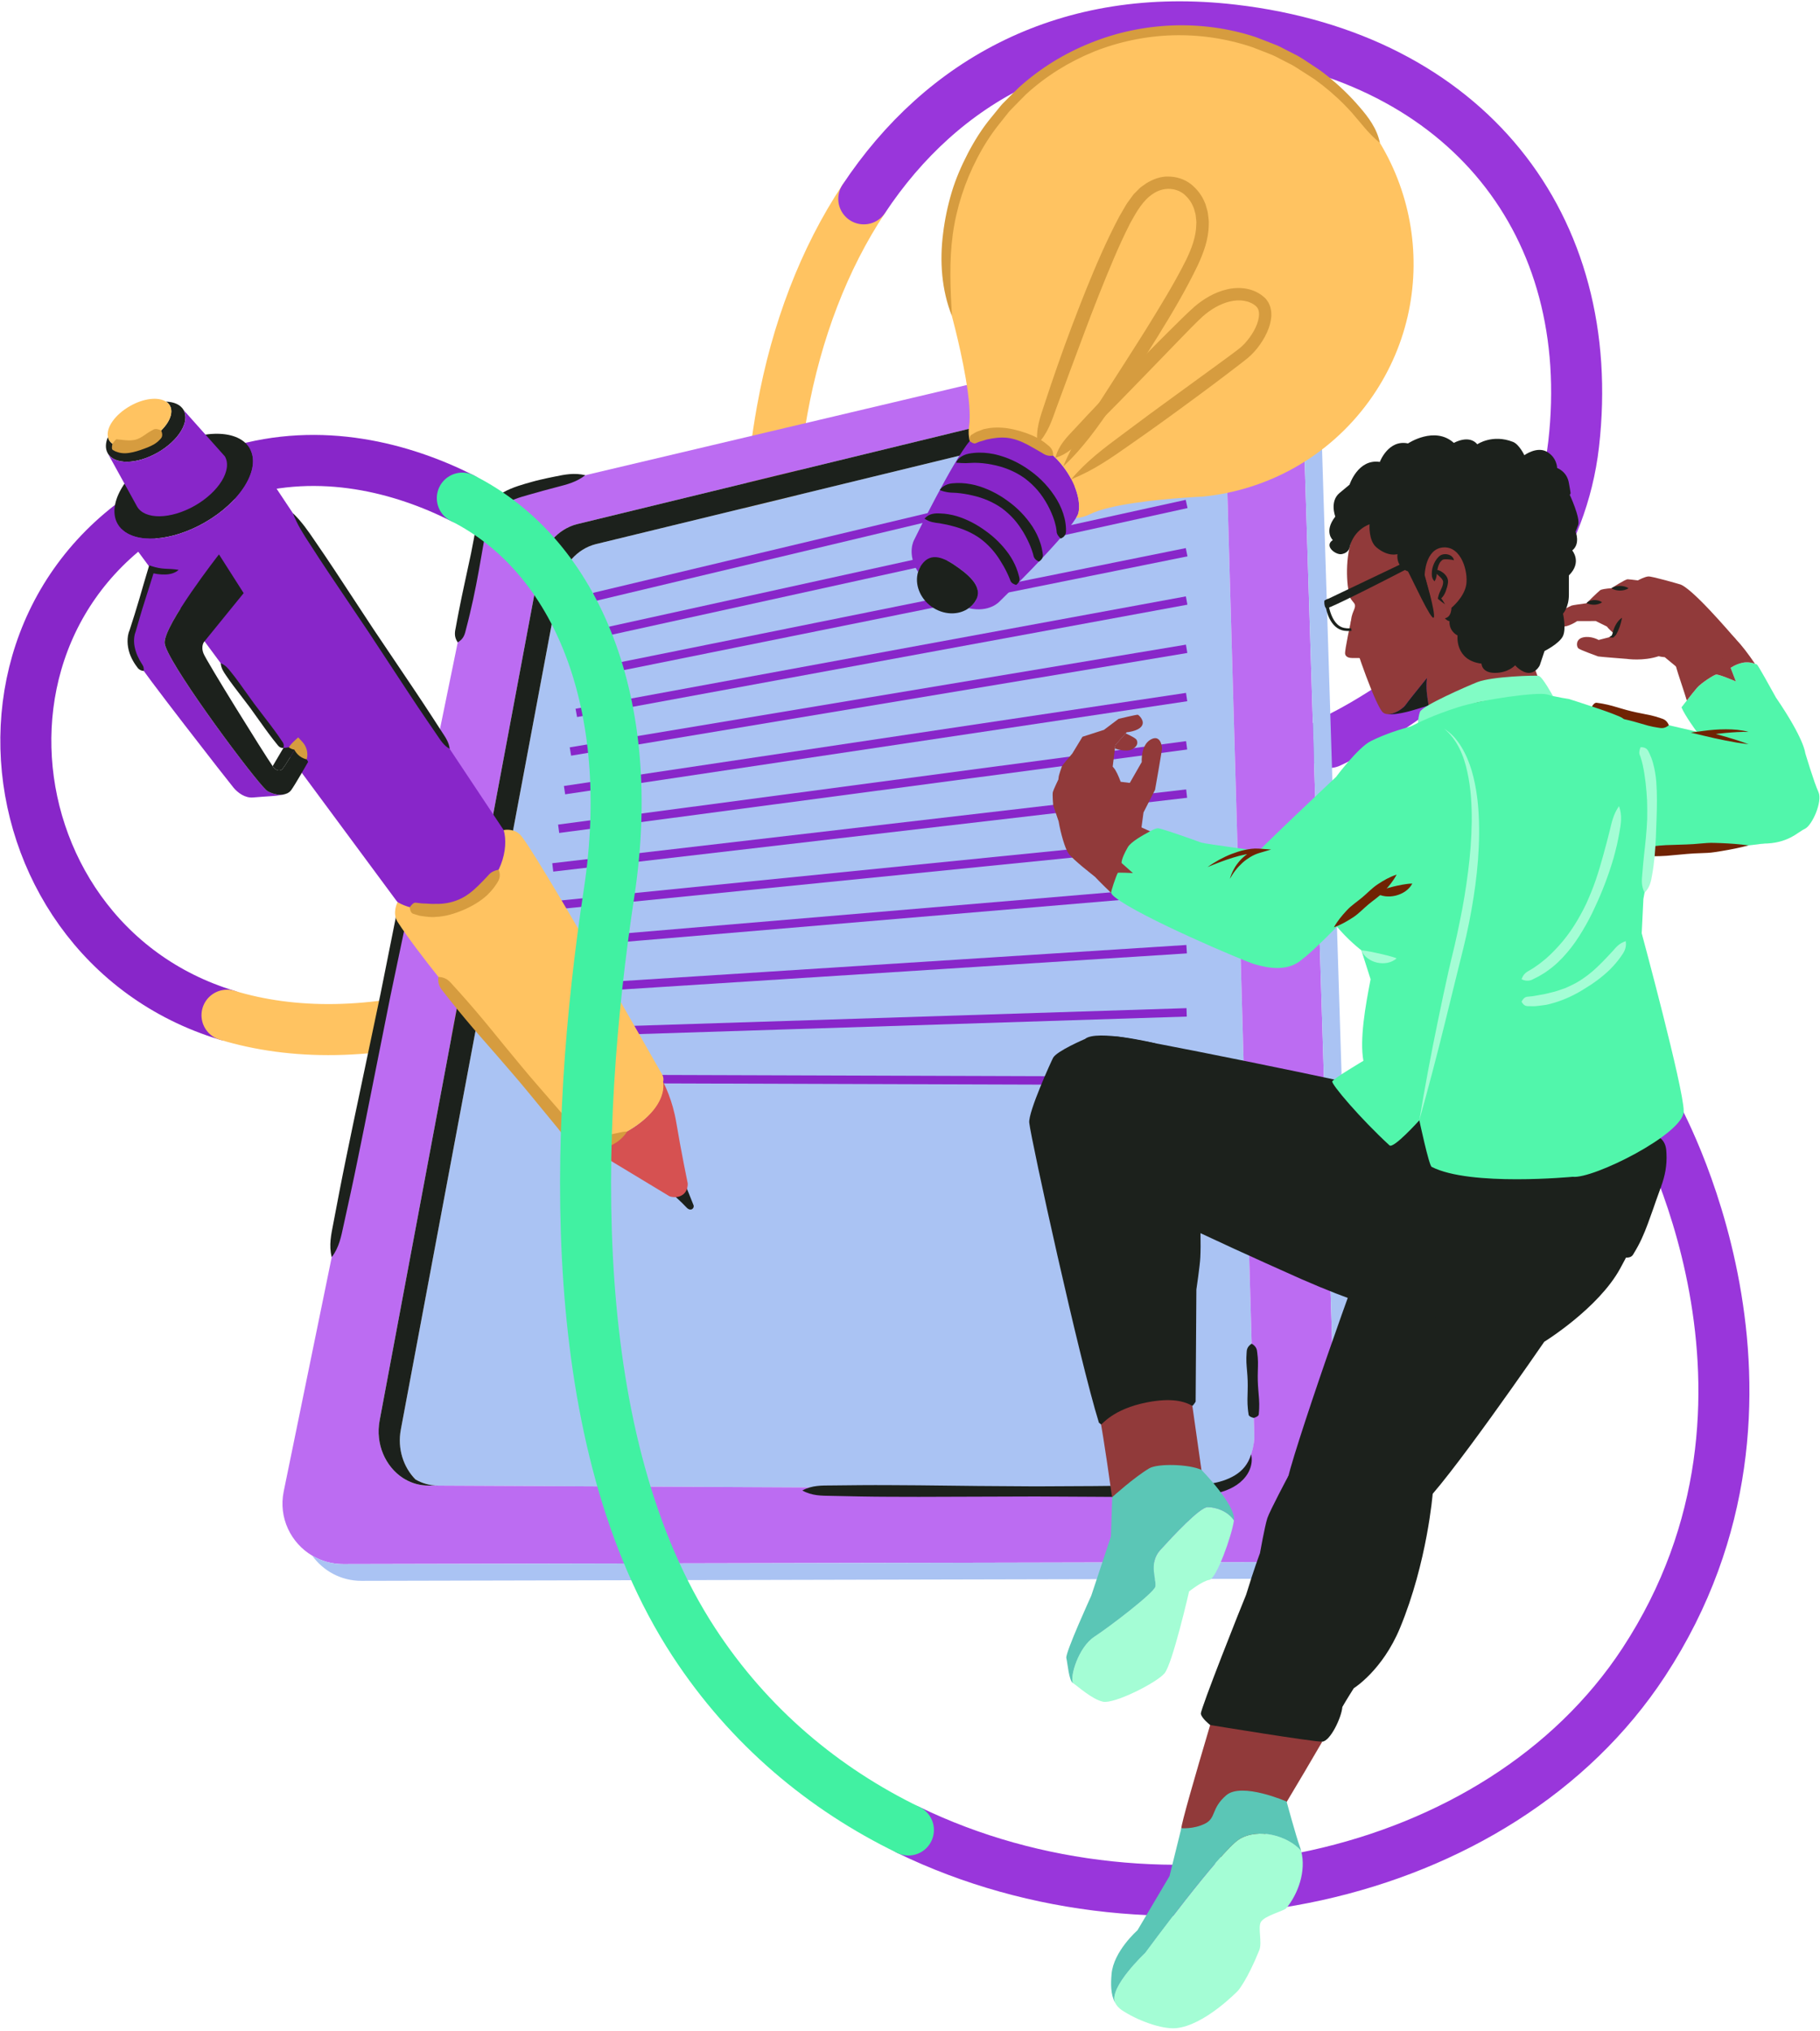 <svg width="216" height="241" viewBox="0 0 216 241" fill="none" xmlns="http://www.w3.org/2000/svg">
<path d="M26.942 120.451C-3.094 111.344 -7.034 66.582 28.055 55.969C38.116 52.926 47.795 55.538 54.87 59.102" stroke="#8826C9" stroke-width="6.056" stroke-miterlimit="10" stroke-linecap="round" stroke-linejoin="round"/>
<path d="M102.515 23.594C97.801 30.697 94.532 39.265 92.832 48.658C87.78 76.579 96.107 107.768 55.212 119.679C44.14 122.904 34.653 122.789 26.942 120.451" stroke="#FFC361" stroke-width="6.056" stroke-miterlimit="10" stroke-linecap="round" stroke-linejoin="round"/>
<path d="M157.769 88.09C157.769 88.09 184.048 76.48 186.763 52.689C189.727 26.719 174.077 6.81 146.334 3.562C126.736 1.268 111.814 9.581 102.515 23.592" stroke="#9936DB" stroke-width="6.056" stroke-miterlimit="10" stroke-linecap="round" stroke-linejoin="round"/>
<path d="M148.856 170.155C148.862 170.311 148.862 170.467 148.856 170.617C148.736 173.895 146.316 176.561 143.297 176.693C143.218 176.705 143.146 176.705 143.068 176.705L97.54 176.483L52.013 176.26H52.007C51.022 176.26 50.109 175.996 49.305 175.528C47.888 174.087 47.144 171.896 47.57 169.62L56.954 119.542L66.338 69.464C66.795 67.044 68.488 65.135 70.691 64.565L105.153 56.183L139.615 47.802C141.062 47.429 142.479 47.675 143.674 48.378C143.944 48.654 144.196 48.96 144.412 49.303C145.067 50.281 145.469 51.482 145.505 52.809L147.18 111.482L148.856 170.155Z" fill="#AAC3F3"/>
<path d="M154.542 45.131C154.493 43.635 153.995 42.273 153.191 41.168C151.564 38.904 148.67 37.662 145.698 38.364L62.298 58.075C59.572 58.723 57.471 60.885 56.906 63.623L33.672 176.946C33.029 180.086 34.53 183.076 37.051 184.571C38.126 185.207 39.381 185.574 40.732 185.574L151.527 185.333C155.574 185.321 158.816 181.965 158.684 177.924L154.542 45.131ZM148.856 170.618C148.7 173.878 146.304 176.519 143.297 176.693C143.218 176.706 143.146 176.706 143.068 176.706L52.013 176.261H52.007L50.825 176.255C49.828 176.255 48.897 175.991 48.081 175.517C47.99 175.469 47.907 175.415 47.822 175.361C45.757 174.021 44.532 171.344 45.055 168.54L64.051 67.158C64.513 64.708 66.236 62.769 68.463 62.193L138.235 45.227C140.252 44.704 142.233 45.389 143.608 46.799C143.884 47.081 144.136 47.394 144.359 47.736C145.019 48.727 145.427 49.945 145.463 51.285L145.505 52.81L148.855 170.156C148.862 170.312 148.862 170.468 148.856 170.618Z" fill="#BC6CF2"/>
<path d="M160.858 179.901C160.984 183.953 157.742 187.303 153.695 187.309L42.899 187.561C40.461 187.567 38.354 186.366 37.051 184.571C38.126 185.208 39.381 185.574 40.731 185.574L151.527 185.334C155.573 185.322 158.816 181.965 158.683 177.925L154.541 45.131C154.492 43.636 153.994 42.273 153.19 41.168C155.213 42.363 156.63 44.536 156.708 47.118L160.858 179.901Z" fill="#AAC3F3"/>
<path d="M145.506 52.809C145.47 51.482 145.068 50.281 144.413 49.303C144.197 48.96 143.945 48.654 143.675 48.378C142.48 47.675 141.063 47.429 139.616 47.802L70.692 64.565C68.488 65.135 66.795 67.044 66.339 69.464L47.57 169.62C47.144 171.895 47.888 174.087 49.305 175.528C50.11 175.996 51.023 176.26 52.007 176.26L50.825 176.254C49.828 176.254 48.897 175.99 48.081 175.516C47.99 175.468 47.907 175.414 47.822 175.36C45.757 174.021 44.532 171.343 45.055 168.539L64.051 67.157C64.513 64.707 66.236 62.769 68.463 62.192L138.235 45.226C140.252 44.703 142.233 45.388 143.608 46.798C143.884 47.08 144.136 47.393 144.359 47.735C145.019 48.726 145.427 49.944 145.463 51.284L145.506 52.809Z" fill="#1C211C"/>
<path d="M69.464 56.382C68.428 57.197 67.28 57.483 66.135 57.777L64.426 58.233C63.858 58.386 63.316 58.539 62.733 58.709C61.61 59.021 60.539 59.351 59.668 59.97C58.791 60.572 58.151 61.447 57.811 62.475C57.716 62.727 57.66 62.995 57.608 63.264C57.547 63.519 57.504 63.833 57.454 64.123L57.147 65.884C56.944 67.058 56.736 68.23 56.507 69.397C56.282 70.564 56.028 71.726 55.752 72.882C55.62 73.462 55.464 74.036 55.318 74.612C55.173 75.188 55.08 75.778 54.324 76.215C53.831 75.494 53.997 74.926 54.11 74.344C54.221 73.762 54.319 73.178 54.438 72.598C54.665 71.435 54.904 70.275 55.158 69.119L55.905 65.649L56.24 63.91C56.296 63.616 56.337 63.341 56.416 63.019C56.483 62.707 56.557 62.396 56.672 62.092C57.047 60.857 57.861 59.709 58.923 58.939C59.974 58.141 61.209 57.725 62.355 57.389C62.914 57.234 63.51 57.052 64.094 56.922C64.679 56.785 65.261 56.656 65.847 56.544C67.013 56.3 68.182 56.069 69.464 56.382Z" fill="#1C211C"/>
<path d="M52.14 86.871C52.171 89.582 51.667 92.183 51.163 94.784C50.675 97.389 50.153 99.986 49.612 102.58L46.343 118.137L43.232 133.726C42.701 136.321 42.187 138.92 41.623 141.509L40.773 145.392C40.491 146.686 40.261 147.991 39.369 149.161C39.008 147.735 39.311 146.444 39.561 145.144L40.307 141.24C40.808 138.637 41.358 136.046 41.891 133.451L45.166 117.896L48.283 102.308C48.806 99.711 49.348 97.117 49.924 94.531C50.484 91.941 51.044 89.351 52.14 86.871Z" fill="#1C211C"/>
<path d="M148.549 159.418C149.136 159.769 149.176 160.135 149.213 160.502C149.268 160.867 149.287 161.235 149.299 161.602C149.304 162.336 149.251 163.073 149.275 163.807C149.292 164.542 149.376 165.274 149.426 166.008C149.452 166.375 149.455 166.742 149.441 167.11C149.44 167.294 149.415 167.478 149.403 167.662C149.393 167.846 149.435 168.029 148.801 168.23C148.157 168.065 148.188 167.88 148.167 167.698C148.145 167.514 148.109 167.332 148.098 167.148C148.063 166.782 148.045 166.415 148.05 166.048C148.058 165.313 148.1 164.576 148.075 163.842C148.057 163.108 147.963 162.376 147.926 161.642C147.916 161.274 147.914 160.907 147.948 160.539C147.964 160.17 147.983 159.802 148.549 159.418Z" fill="#1C211C"/>
<path d="M148.481 172.547C148.634 173.127 148.557 173.778 148.316 174.363C148.077 174.953 147.66 175.47 147.173 175.881C146.178 176.706 144.945 177.083 143.759 177.292C143.16 177.421 142.56 177.444 141.961 177.5L140.219 177.56C139.063 177.59 137.906 177.594 136.752 177.602C134.443 177.624 132.135 177.604 129.827 177.588L122.904 177.552L109.059 177.596C106.752 177.587 104.445 177.595 102.138 177.551L98.677 177.479C97.523 177.457 96.369 177.487 95.22 176.84C96.377 176.208 97.531 176.251 98.684 176.243L102.144 176.208C104.451 176.187 106.758 176.217 109.065 176.227L115.985 176.305L122.905 176.351L129.824 176.316L136.741 176.245L140.195 176.208L141.912 176.181C142.461 176.135 143.021 176.143 143.555 176.043C144.636 175.894 145.67 175.574 146.555 175.043C147.434 174.511 148.165 173.698 148.481 172.547Z" fill="#1C211C"/>
<path d="M70.495 70.828L140.831 54.066" stroke="#8826C9" stroke-miterlimit="10"/>
<path d="M69.796 75.411L140.831 59.793" stroke="#8826C9" stroke-miterlimit="10"/>
<path d="M69.097 79.994L140.831 65.519" stroke="#8826C9" stroke-miterlimit="10"/>
<path d="M68.398 84.582L140.831 71.25" stroke="#8826C9" stroke-miterlimit="10"/>
<path d="M67.699 89.165L140.831 76.977" stroke="#8826C9" stroke-miterlimit="10"/>
<path d="M67 93.749L140.831 82.703" stroke="#8826C9" stroke-miterlimit="10"/>
<path d="M66.301 98.332L140.831 88.43" stroke="#8826C9" stroke-miterlimit="10"/>
<path d="M65.602 102.915L140.831 94.156" stroke="#8826C9" stroke-miterlimit="10"/>
<path d="M64.903 107.503L140.831 99.887" stroke="#8826C9" stroke-miterlimit="10"/>
<path d="M64.204 112.086L140.831 105.613" stroke="#8826C9" stroke-miterlimit="10"/>
<path d="M62.812 117.603L140.831 112.617" stroke="#8826C9" stroke-miterlimit="10"/>
<path d="M62.812 122.606L140.831 120.113" stroke="#8826C9" stroke-miterlimit="10"/>
<path d="M62.095 127.988L140.831 128.244" stroke="#8826C9" stroke-miterlimit="10"/>
<path d="M24.272 62.01C20.294 64.281 16.069 64.518 14.361 62.695C14.202 62.532 14.074 62.35 13.962 62.158C12.598 59.768 15.002 55.829 19.335 53.364C23.553 50.952 28.052 50.831 29.534 53.041C29.574 53.096 29.613 53.16 29.645 53.216C31.009 55.606 28.596 59.545 24.272 62.01Z" fill="#1C211C"/>
<path d="M55.837 106.773C52.853 108.566 49.93 108.882 48.089 107.782C47.696 107.558 47.344 107.253 47.064 106.891L14.361 62.696C16.069 64.52 20.294 64.282 24.272 62.012C28.596 59.547 31.009 55.608 29.645 53.217C29.625 53.185 29.604 53.145 29.584 53.113C30.93 55.142 59.684 98.32 59.777 98.489C59.908 98.713 60.008 98.957 60.084 99.221C60.702 101.328 59.588 104.516 55.837 106.773Z" fill="#8826C9"/>
<path d="M81.326 140.559C81.326 140.559 82.205 142.688 82.312 142.998C82.435 143.355 81.97 143.806 81.46 143.245C80.949 142.685 79.837 141.688 79.837 141.688L81.326 140.559Z" fill="#1C211C"/>
<path d="M80.968 141.786C80.254 142.244 79.459 141.934 79.459 141.934L72.196 137.548C72.196 137.548 70.552 136.902 68.666 134.577C69.845 135.749 72.641 135.439 75.188 133.775C77.815 132.064 79.237 129.538 78.502 127.988C78.852 128.615 79.823 130.528 80.267 133.209C80.813 136.504 81.621 140.411 81.621 140.411C81.621 140.411 81.689 141.341 80.968 141.786Z" fill="#D65151"/>
<path d="M75.188 133.772C72.641 135.436 70.212 136.182 69.033 135.009C68.718 135.117 67.996 134.763 67.708 134.414C67.708 134.414 51.83 116.553 47.189 109.378C46.503 108.317 47.185 107.035 47.185 107.035C49.024 108.133 52.855 108.563 55.839 106.771C59.585 104.514 60.397 100.596 59.777 98.487C59.777 98.487 60.868 98.231 61.69 98.989C63.251 100.429 78.41 127.184 78.41 127.184C78.41 127.184 78.895 127.808 78.695 128.347C78.702 128.354 78.702 128.354 78.702 128.354C78.94 130.064 77.815 132.061 75.188 133.772Z" fill="#FFC361"/>
<path d="M33.941 94.185C33.332 94.455 31.401 94.486 30.052 94.616C29.071 94.711 28.21 94.038 27.733 93.475C27.219 92.872 16.535 79.183 16.093 78.194C15.659 77.211 15.471 76.506 15.544 75.763C15.647 74.706 17.962 67.562 17.962 67.562C17.962 67.562 21.887 68.513 25.991 65.781C25.991 65.781 19.436 74.156 19.539 76.279C19.633 78.216 28.852 90.723 31.25 93.386C31.25 93.386 31.251 93.395 31.259 93.394C31.487 93.651 31.656 93.813 31.745 93.864C32.513 94.297 33.344 94.403 33.941 94.185Z" fill="#8826C9"/>
<path d="M35.345 88.34C35.25 88.502 33.735 91.089 33.465 91.29C33.182 91.513 32.832 91.432 32.488 91.082C32.475 91.062 32.421 91.007 32.367 90.906C32.367 90.906 32.367 90.9 32.36 90.9L33.633 88.744C34.772 88.65 35.284 88.373 35.345 88.34Z" fill="#1C211C"/>
<path d="M36.571 90.388C36.571 90.388 35.022 93.123 34.53 93.783C34.429 93.911 34.314 94.005 34.166 94.086C34.166 94.086 34.159 94.086 34.145 94.1C34.111 94.113 34.038 94.14 33.943 94.18C33.343 94.403 32.515 94.295 31.74 93.864C31.653 93.81 31.484 93.648 31.255 93.392C31.248 93.392 31.248 93.385 31.248 93.385C28.85 90.724 19.634 78.213 19.54 76.28C19.431 74.158 25.987 65.777 25.987 65.777L28.918 70.372L24.276 76.085C24.276 76.085 23.784 76.577 24.154 77.534C24.498 78.43 31.282 89.351 32.36 90.9C32.367 90.9 32.367 90.907 32.367 90.907C32.421 91.008 32.475 91.062 32.488 91.082C32.832 91.432 33.182 91.513 33.465 91.291C33.735 91.088 35.25 88.501 35.345 88.34C35.351 88.333 35.351 88.334 35.351 88.334L36.571 90.388Z" fill="#1C211C"/>
<path d="M18.704 53.7C16.216 55.121 13.571 55.152 12.79 53.784C12.476 53.243 12.509 52.553 12.812 51.844C12.833 51.981 12.883 52.107 12.948 52.217C13.579 53.314 15.691 53.288 17.682 52.154C19.672 51.02 20.78 49.215 20.157 48.117C20.047 47.927 19.892 47.764 19.696 47.652C20.664 47.683 21.429 48.01 21.792 48.654C22.572 50.023 21.192 52.287 18.704 53.7Z" fill="#1C211C"/>
<path d="M17.682 52.155C15.691 53.288 13.579 53.315 12.948 52.218C12.883 52.108 12.833 51.981 12.812 51.845L12.811 51.837C12.574 50.74 13.645 49.193 15.423 48.181C17.055 47.244 18.79 47.061 19.696 47.653C19.892 47.766 20.047 47.928 20.157 48.118C20.781 49.216 19.673 51.021 17.682 52.155Z" fill="#FFC361"/>
<path d="M23.117 60.001C20.24 61.636 17.172 61.678 16.262 60.09L12.79 53.786C13.571 55.154 16.215 55.123 18.704 53.702C21.192 52.289 22.572 50.025 21.792 48.656L26.172 53.569L26.18 53.575L26.691 54.151C27.593 55.74 25.992 58.357 23.117 60.001Z" fill="#8826C9"/>
<path d="M59.176 103.188C59.501 103.958 59.204 104.477 58.89 104.921C58.594 105.392 58.218 105.807 57.821 106.199C56.998 106.958 56.009 107.526 54.984 107.967C53.959 108.399 52.859 108.745 51.731 108.785C51.166 108.855 50.61 108.757 50.058 108.689C49.778 108.672 49.521 108.549 49.254 108.482C49.124 108.432 48.983 108.432 48.87 108.316C48.757 108.203 48.666 108.006 48.633 107.64C48.853 107.329 49.015 107.185 49.155 107.126C49.295 107.064 49.407 107.119 49.531 107.123C49.774 107.144 50.014 107.196 50.253 107.195C50.733 107.197 51.206 107.274 51.677 107.241C52.623 107.272 53.575 107.105 54.448 106.73C55.326 106.36 56.083 105.751 56.759 105.082C57.099 104.746 57.434 104.405 57.766 104.052C57.937 103.879 58.072 103.682 58.288 103.533C58.508 103.385 58.762 103.264 59.176 103.188Z" fill="#D69C3F"/>
<path d="M74.43 134.241C74.15 134.707 73.784 135.08 73.369 135.395C73.162 135.554 72.93 135.679 72.702 135.81C72.458 135.916 72.218 136.03 71.952 136.098C71.435 136.254 70.864 136.328 70.269 136.287C69.971 136.266 69.665 136.201 69.366 136.086C69.216 136.03 69.068 135.957 68.922 135.872C68.849 135.824 68.777 135.782 68.704 135.724C68.625 135.661 68.575 135.628 68.458 135.502L69.216 135.744C68.705 135.866 68.3 135.713 68.016 135.572C67.724 135.421 67.492 135.247 67.285 135.068C67.081 134.887 66.895 134.701 66.723 134.509C66.55 134.311 66.401 134.125 66.236 133.895L66.275 133.947L62.626 129.51C61.415 128.027 60.142 126.596 58.896 125.142C57.636 123.7 56.364 122.268 55.14 120.796C54.526 120.061 53.92 119.32 53.326 118.568L52.438 117.439C52.148 117.057 51.938 116.608 52.026 115.906C52.733 115.936 53.141 116.218 53.469 116.567L54.434 117.631C55.076 118.342 55.706 119.063 56.328 119.79C57.577 121.242 58.776 122.735 59.988 124.218C61.214 125.689 62.414 127.182 63.675 128.623L67.441 132.961L67.451 132.972L67.482 133.012C67.591 133.158 67.735 133.333 67.872 133.482C68.01 133.636 68.153 133.781 68.296 133.909C68.439 134.036 68.586 134.138 68.707 134.202C68.83 134.27 68.901 134.267 68.852 134.275L69.609 134.518C69.575 134.481 69.617 134.526 69.634 134.538C69.654 134.557 69.689 134.577 69.714 134.598C69.778 134.637 69.845 134.675 69.922 134.707C70.074 134.771 70.244 134.819 70.429 134.846C70.798 134.897 71.212 134.886 71.631 134.789C71.841 134.757 72.054 134.69 72.274 134.654C72.491 134.594 72.716 134.55 72.946 134.498C73.408 134.396 73.88 134.279 74.43 134.241Z" fill="#D69C3F"/>
<path d="M34.755 60.883C35.797 61.871 36.591 63.024 37.374 64.185C38.165 65.34 38.959 66.493 39.726 67.664L44.344 74.681L49.038 81.648C49.813 82.814 50.601 83.971 51.355 85.151L52.496 86.914C52.879 87.5 53.283 88.073 53.373 88.853C52.688 88.468 52.316 87.875 51.923 87.296L50.737 85.562C49.94 84.412 49.175 83.238 48.4 82.073L43.784 75.055L39.094 68.086C38.309 66.926 37.552 65.749 36.791 64.573C36.022 63.404 35.263 62.226 34.755 60.883Z" fill="#1C211C"/>
<path d="M21.203 67.612C20.98 67.827 20.707 67.948 20.431 68.038C20.153 68.12 19.864 68.162 19.574 68.162C18.994 68.177 18.408 68.095 17.846 67.926L18.328 67.673C17.964 68.889 17.561 70.093 17.183 71.305C16.795 72.513 16.448 73.735 16.096 74.954L16.095 74.955L16.073 75.012C15.955 75.306 15.899 75.732 15.908 76.109C15.915 76.499 15.996 76.889 16.115 77.268C16.227 77.651 16.41 78.015 16.599 78.376C16.698 78.556 16.818 78.724 16.921 78.904C17.028 79.083 17.099 79.288 17.059 79.607C16.749 79.589 16.547 79.457 16.387 79.298C16.251 79.117 16.114 78.936 15.989 78.746C15.743 78.361 15.529 77.951 15.379 77.509C15.234 77.066 15.146 76.599 15.138 76.123C15.136 75.638 15.189 75.186 15.412 74.683L15.389 74.74C15.776 73.531 16.169 72.324 16.521 71.104C16.883 69.887 17.219 68.663 17.595 67.45L17.71 67.078L18.078 67.196C18.562 67.351 19.069 67.449 19.584 67.477C20.104 67.502 20.61 67.509 21.203 67.612Z" fill="#1C211C"/>
<path d="M19.13 51.069C19.394 51.723 19.174 51.952 18.974 52.154C18.776 52.368 18.549 52.553 18.299 52.704C17.794 53.005 17.231 53.196 16.672 53.394C16.107 53.579 15.509 53.753 14.872 53.777C14.553 53.782 14.233 53.745 13.93 53.635C13.776 53.593 13.629 53.531 13.493 53.445C13.429 53.394 13.343 53.397 13.307 53.281C13.268 53.174 13.273 52.969 13.35 52.646C13.552 52.371 13.681 52.213 13.766 52.153C13.854 52.084 13.892 52.134 13.952 52.13C14.061 52.151 14.17 52.16 14.278 52.163C14.386 52.167 14.488 52.194 14.594 52.201C14.7 52.204 14.805 52.216 14.912 52.232C15.335 52.268 15.798 52.27 16.242 52.117C16.686 51.965 17.078 51.678 17.469 51.406C17.668 51.275 17.874 51.15 18.09 51.034C18.307 50.909 18.491 50.79 19.13 51.069Z" fill="#D69C3F"/>
<path d="M26.195 78.688C26.764 78.915 27.087 79.324 27.41 79.734C27.741 80.137 28.055 80.553 28.36 80.975L30.185 83.516L32.082 86.001C32.392 86.42 32.711 86.833 33.006 87.263C33.159 87.475 33.3 87.694 33.447 87.909C33.595 88.124 33.767 88.322 33.633 88.744C33.19 88.748 33.052 88.526 32.889 88.322C32.727 88.119 32.558 87.919 32.401 87.712C32.076 87.303 31.775 86.878 31.465 86.459L29.643 83.917L27.748 81.429C27.434 81.013 27.129 80.591 26.839 80.157C26.543 79.727 26.246 79.298 26.195 78.688Z" fill="#1C211C"/>
<path d="M34.274 88.662C34.427 88.438 34.567 88.274 34.702 88.133C34.836 87.992 34.96 87.877 35.066 87.781L35.39 87.488L35.881 88.018C36.118 88.274 36.286 88.571 36.389 88.907C36.486 89.247 36.529 89.62 36.399 90.096C35.918 89.986 35.609 89.773 35.355 89.528C35.107 89.278 34.924 88.99 34.81 88.66L35.624 88.897C35.395 88.966 35.166 88.981 34.941 88.946C34.716 88.909 34.49 88.829 34.274 88.662Z" fill="#D69C3F"/>
<path d="M127.982 60.872C127.943 61.027 127.849 61.226 127.699 61.465C126.104 64.091 118.614 71.376 118.614 71.376C118.614 71.376 117.423 72.722 114.963 72.157C115.223 71.979 115.45 71.752 115.644 71.486C116.741 69.98 115.506 68.633 113.783 67.387C112.06 66.135 110.503 65.453 109.406 66.966C109.201 67.243 109.057 67.547 108.957 67.863C107.561 65.642 108.498 64.041 108.498 64.041C108.498 64.041 113.085 54.672 115.09 52.329C115.279 52.113 115.439 51.958 115.572 51.875C116.736 51.144 119.057 51.044 121.4 51.88C122.292 52.202 123.195 52.656 124.032 53.265C124.879 53.88 125.594 54.595 126.176 55.354C127.688 57.315 128.309 59.542 127.982 60.872Z" fill="#8826C9"/>
<path d="M113.466 54.896C113.644 54.463 114.013 54.185 114.388 54.01C114.769 53.834 115.179 53.787 115.58 53.739C116.386 53.656 117.19 53.722 117.968 53.879C119.523 54.216 120.977 54.904 122.249 55.837C123.532 56.753 124.627 57.934 125.44 59.297C125.844 59.981 126.159 60.725 126.348 61.515C126.445 61.909 126.497 62.318 126.515 62.734C126.513 62.942 126.54 63.157 126.457 63.366C126.416 63.471 126.345 63.572 126.259 63.664C126.214 63.71 126.159 63.754 126.089 63.792C126.023 63.83 125.965 63.868 125.876 63.894C125.636 63.644 125.512 63.477 125.452 63.311C125.416 63.228 125.405 63.148 125.403 63.068L125.377 62.822C125.334 62.493 125.242 62.165 125.151 61.836C124.95 61.18 124.667 60.54 124.335 59.923C124.002 59.308 123.603 58.715 123.149 58.176C122.687 57.642 122.167 57.157 121.599 56.734C120.448 55.91 119.096 55.376 117.719 55.122C117.031 54.982 116.334 54.912 115.645 54.907C115.3 54.905 114.965 54.952 114.619 54.951C114.266 54.95 113.925 54.935 113.466 54.896Z" fill="#1C211C"/>
<path d="M111.532 58.147C111.776 57.782 112.122 57.584 112.472 57.46C112.827 57.337 113.195 57.329 113.558 57.312C114.286 57.289 115.009 57.385 115.71 57.551C117.107 57.915 118.409 58.563 119.565 59.41C120.731 60.237 121.748 61.285 122.539 62.487C122.931 63.093 123.249 63.749 123.474 64.443C123.59 64.789 123.667 65.15 123.728 65.513C123.748 65.697 123.801 65.879 123.754 66.071C123.704 66.264 123.575 66.465 123.29 66.64C122.694 66.325 122.69 66.058 122.611 65.747C122.53 65.447 122.416 65.154 122.307 64.86C122.073 64.275 121.784 63.708 121.461 63.159C121.131 62.614 120.762 62.084 120.338 61.603C119.909 61.126 119.432 60.692 118.916 60.307C117.87 59.562 116.653 59.063 115.412 58.783C114.792 58.634 114.163 58.536 113.532 58.48C113.216 58.451 112.905 58.467 112.584 58.421C112.26 58.375 111.937 58.305 111.532 58.147Z" fill="#1C211C"/>
<path d="M109.718 61.536C110.259 60.917 110.962 60.885 111.602 60.92C112.254 60.938 112.897 61.055 113.521 61.231C114.766 61.608 115.918 62.217 116.959 62.979C118.008 63.723 118.944 64.643 119.698 65.695C120.072 66.224 120.388 66.798 120.627 67.405C120.753 67.707 120.843 68.022 120.927 68.34C121.01 68.65 121.13 68.989 120.603 69.401C119.97 69.21 119.939 68.955 119.838 68.683C119.737 68.417 119.61 68.161 119.491 67.902C119.243 67.388 118.955 66.892 118.646 66.408C118.029 65.434 117.245 64.565 116.309 63.877C115.368 63.206 114.282 62.741 113.174 62.45C112.622 62.293 112.06 62.175 111.494 62.083C110.916 62.008 110.388 61.977 109.718 61.536Z" fill="#1C211C"/>
<path d="M115.644 71.488C115.45 71.754 115.223 71.981 114.963 72.158C113.761 73.028 111.96 72.989 110.542 71.965C109.135 70.945 108.536 69.267 108.957 67.865C109.057 67.549 109.201 67.244 109.406 66.967C110.503 65.455 112.06 66.136 113.783 67.388C115.506 68.635 116.741 69.981 115.644 71.488Z" fill="#1C211C"/>
<path d="M162.479 47.597C157.632 54.279 150.363 58.162 142.751 58.921C142.751 58.921 142.729 58.921 142.685 58.927C142.463 58.932 141.666 58.971 140.558 59.054H140.53C137.361 59.281 131.688 59.835 129.356 61.01C128.829 61.276 128.27 61.42 127.699 61.464C127.849 61.226 127.943 61.026 127.982 60.871C128.309 59.542 127.688 57.315 126.176 55.353C125.594 54.594 124.879 53.88 124.032 53.265C123.195 52.656 122.292 52.201 121.4 51.88C119.057 51.043 116.736 51.143 115.572 51.874C115.439 51.958 115.279 52.113 115.09 52.329C114.957 51.769 114.918 51.193 115.007 50.606C115.423 47.908 114.104 42.002 113.378 39.077C113.378 39.071 113.378 39.066 113.373 39.06C113.184 38.301 113.04 37.742 112.974 37.498C112.974 37.492 112.974 37.492 112.974 37.492C111.251 29.964 112.664 21.765 117.556 15.022C126.547 2.618 143.898 -0.146 156.302 8.845C168.712 17.842 171.476 35.193 162.479 47.597Z" fill="#FFC361"/>
<path d="M112.974 37.493C111.749 34.416 111.503 30.988 111.928 27.694C112.129 26.041 112.471 24.404 112.95 22.806C113.429 21.206 114.102 19.671 114.867 18.191C115.64 16.714 116.526 15.289 117.587 14.003L118.377 13.034C118.641 12.713 118.892 12.378 119.199 12.095C119.79 11.508 120.37 10.908 120.971 10.333C123.451 8.103 126.329 6.33 129.418 5.098C135.579 2.598 142.631 2.297 148.984 4.385C149.768 4.668 150.54 4.988 151.318 5.29C151.713 5.426 152.075 5.637 152.449 5.823L153.562 6.395C154.322 6.745 154.995 7.246 155.696 7.697C156.042 7.93 156.393 8.154 156.734 8.393C157.068 8.642 157.398 8.897 157.722 9.16C159.013 10.214 160.219 11.373 161.304 12.636C162.392 13.885 163.423 15.244 163.767 16.952C162.422 15.869 161.517 14.587 160.452 13.384C159.389 12.191 158.213 11.101 156.959 10.115C156.645 9.869 156.326 9.63 156.001 9.397C155.671 9.175 155.33 8.966 154.995 8.75C154.313 8.338 153.679 7.846 152.951 7.514L151.889 6.965C151.533 6.786 151.188 6.583 150.81 6.453C150.067 6.165 149.331 5.857 148.583 5.583C145.56 4.568 142.355 4.1 139.164 4.188C135.973 4.284 132.799 4.942 129.831 6.126C126.873 7.329 124.114 9.038 121.76 11.201C121.19 11.759 120.642 12.341 120.082 12.908C119.79 13.182 119.554 13.506 119.304 13.817L118.559 14.754C117.562 15.998 116.707 17.356 115.975 18.77C114.502 21.598 113.507 24.674 113.072 27.84C112.643 31.019 112.788 34.203 112.974 37.493Z" fill="#D69C3F"/>
<path d="M124.996 54.065C124.31 54.156 123.974 53.928 123.604 53.698C123.232 53.482 122.865 53.263 122.492 53.059C121.755 52.636 120.987 52.252 120.166 52.058C119.347 51.85 118.502 51.892 117.706 52.029C117.508 52.075 117.309 52.114 117.109 52.147C116.917 52.215 116.722 52.27 116.525 52.327L116.228 52.411L115.942 52.529C115.748 52.615 115.595 52.73 115.09 52.329C114.985 51.72 115.232 51.628 115.438 51.505C115.643 51.373 115.852 51.242 116.088 51.167C116.318 51.078 116.547 50.983 116.783 50.908C117.025 50.858 117.268 50.812 117.513 50.775C118.495 50.663 119.484 50.752 120.416 50.979C121.348 51.206 122.262 51.505 123.104 51.951C123.52 52.18 123.919 52.438 124.279 52.746C124.647 53.032 125.021 53.361 124.996 54.065Z" fill="#D69C3F"/>
<path d="M127.142 56.858C128.928 54.721 131.094 53.114 133.261 51.507C135.415 49.882 137.59 48.288 139.774 46.707C141.948 45.113 144.144 43.544 146.299 41.943L147.096 41.339C147.318 41.157 147.539 40.957 147.743 40.731C148.155 40.283 148.523 39.773 148.818 39.24C149.41 38.199 149.697 36.888 149.073 36.339C148.936 36.203 148.681 36.03 148.437 35.928C148.195 35.807 147.927 35.738 147.655 35.688C147.109 35.594 146.521 35.632 145.945 35.774C144.785 36.057 143.683 36.717 142.747 37.538C141.812 38.395 140.863 39.408 139.928 40.359L137.115 43.263C135.232 45.192 133.369 47.143 131.464 49.053L128.604 51.917C127.651 52.871 126.753 53.878 125.26 54.313C125.641 52.806 126.616 51.871 127.537 50.886C128.46 49.901 129.372 48.906 130.306 47.932C132.156 45.966 134.052 44.045 135.94 42.115C136.882 41.148 137.84 40.196 138.797 39.242C139.773 38.289 140.683 37.343 141.753 36.394C142.849 35.457 144.13 34.687 145.603 34.337C147.057 33.99 148.799 34.132 150.09 35.317C150.267 35.46 150.384 35.679 150.522 35.864C150.622 36.07 150.73 36.288 150.782 36.505C150.827 36.724 150.884 36.948 150.877 37.158L150.885 37.478L150.853 37.782C150.752 38.591 150.464 39.295 150.117 39.947C149.766 40.597 149.344 41.193 148.849 41.743C148.603 42.019 148.327 42.278 148.028 42.525L147.223 43.157C145.075 44.814 142.916 46.43 140.734 48.022C138.56 49.624 136.369 51.199 134.151 52.738C131.946 54.293 129.737 55.845 127.142 56.858Z" fill="#D69C3F"/>
<path d="M126.176 55.354C127.427 52.353 129.182 49.713 130.916 47.055C132.63 44.385 134.351 41.721 136.033 39.037C137.692 36.346 139.363 33.644 140.758 30.859C141.436 29.465 141.955 28.064 141.977 26.628C142.019 26.268 141.934 25.926 141.909 25.575C141.904 25.396 141.825 25.239 141.789 25.07C141.733 24.909 141.72 24.727 141.633 24.581C141.386 23.942 140.966 23.407 140.467 22.995C139.423 22.204 137.966 22.22 136.839 22.994C135.679 23.74 134.923 25.055 134.171 26.411C132.746 29.185 131.563 32.131 130.386 35.065C129.217 38.007 128.13 40.986 127.016 43.956L125.367 48.42C124.826 49.913 124.362 51.427 123.128 52.69C122.897 50.936 123.465 49.444 123.966 47.934C124.469 46.423 124.965 44.909 125.5 43.409C126.545 40.4 127.679 37.421 128.86 34.456C130.059 31.495 131.317 28.561 132.834 25.696L133.453 24.631C133.561 24.454 133.651 24.276 133.773 24.101L134.152 23.578L134.535 23.057C134.683 22.895 134.845 22.743 135.001 22.586C135.166 22.437 135.3 22.262 135.492 22.138L136.046 21.747C136.814 21.279 137.721 20.912 138.684 20.948C139.629 20.958 140.592 21.259 141.335 21.844C142.07 22.426 142.648 23.185 142.985 24.03C143.096 24.233 143.125 24.457 143.197 24.671C143.249 24.888 143.342 25.102 143.356 25.323C143.4 25.762 143.495 26.206 143.455 26.642C143.447 28.407 142.813 30.052 142.134 31.515C140.725 34.439 139.096 37.181 137.415 39.897C135.739 42.612 133.989 45.276 132.18 47.897C130.387 50.527 128.565 53.143 126.176 55.354Z" fill="#D69C3F"/>
<path d="M107.811 217.119C137.83 231.681 177.836 223.521 195.088 197.205C215.684 165.787 196.406 131.988 196.406 131.988" stroke="#9936DB" stroke-width="6.056" stroke-miterlimit="10" stroke-linecap="round" stroke-linejoin="round"/>
<path d="M54.87 59.102C68.565 66 75.665 83.671 72.29 105.912C67.989 134.253 66.848 171.095 82.332 194.815C88.906 204.887 97.804 212.266 107.81 217.12" stroke="#41F1A2" stroke-width="6.056" stroke-miterlimit="10" stroke-linecap="round" stroke-linejoin="round"/>
<path d="M214.191 98.345C213.31 98.755 212.208 100.09 209.222 100.09C206.463 100.084 204.518 96.201 203.593 92.927C203.593 92.927 202.496 90.085 201.388 86.838C201.388 86.838 201.388 86.838 201.388 86.832C201.3 86.716 199.976 84.916 199.56 83.924C199.56 83.924 199.837 83.564 200.192 83.115C200.607 82.578 201.134 81.919 201.405 81.603C201.904 81.032 203.35 80.107 203.649 80.035C203.937 79.957 205.898 80.799 206.014 80.849L205.394 79.237C205.394 79.237 205.992 78.811 206.79 78.639C207.377 78.506 207.953 78.633 208.275 78.744C208.391 78.783 208.474 78.816 208.513 78.838C208.635 78.899 210.169 81.669 210.629 82.506C210.662 82.561 210.684 82.606 210.707 82.644C210.74 82.705 210.757 82.739 210.757 82.739C214.144 87.689 214.247 89.336 214.247 89.336C214.247 89.336 215.299 92.866 215.815 93.968C216.33 95.07 215.078 97.94 214.191 98.345Z" fill="#51F6AB"/>
<path d="M208.275 78.743C207.953 78.632 207.377 78.505 206.79 78.638C205.992 78.809 205.394 79.236 205.394 79.236L206.014 80.848C205.898 80.798 203.937 79.956 203.649 80.034C203.35 80.106 201.904 81.031 201.405 81.602C201.134 81.917 200.607 82.577 200.192 83.114C199.527 80.898 198.624 78.671 198.696 77.74C198.951 74.411 203.654 73.386 205.97 75.79C206.701 76.549 207.488 77.58 208.275 78.743Z" fill="#913A3A"/>
<path d="M199.117 79.248L197.576 77.972C197.576 77.972 197.217 77.952 196.851 77.858C195.008 78.472 193.056 78.173 193.056 78.173C193.056 78.173 189.727 77.918 189.655 77.88C189.583 77.841 187.538 77.126 187.317 76.921C187.095 76.722 186.968 75.819 187.904 75.619C188.846 75.414 189.727 75.93 189.727 75.93L191.408 75.497L191.599 75.198C191.206 74.888 190.912 74.6 190.702 74.329H190.696L189.387 73.683L187.183 73.69C187.183 73.69 186.143 74.412 185.339 74.356C184.541 74.301 183.655 73.752 184.126 73.281C184.597 72.811 186.275 71.93 186.525 71.847C186.674 71.797 187.577 71.669 188.281 71.575H188.286C188.353 71.503 189.5 70.362 189.893 70.04C190.054 69.908 190.624 69.835 191.25 69.791C191.367 69.714 192.884 68.728 193.178 68.728C193.3 68.728 193.81 68.788 194.386 68.861H194.391C194.469 68.816 195.189 68.423 195.632 68.395C196.103 68.367 199.311 69.309 199.311 69.309C200.685 69.586 205.427 75.187 205.97 75.791C206.513 76.395 202.657 80.827 199.117 79.248Z" fill="#913A3A"/>
<path d="M190.016 84.188L205.601 87.788C205.601 87.788 210.863 88.858 212.391 91.173C214.358 94.154 213.252 98.956 209.888 99.949C207.769 100.575 194.477 101.106 194.477 101.106C194.477 101.106 190.518 99.47 188.815 95.844C186.596 91.118 187.552 84.388 190.016 84.188Z" fill="#51F6AB"/>
<path d="M194.477 101.105C194.988 100.54 195.53 100.48 196.072 100.422C196.614 100.348 197.156 100.307 197.7 100.273C198.789 100.221 199.88 100.221 200.967 100.151C201.511 100.118 202.053 100.048 202.596 100.018C203.14 99.978 203.688 100.015 204.234 100.03C205.328 100.074 206.424 100.151 207.525 100.304C206.451 100.59 205.373 100.801 204.293 100.978C203.752 101.059 203.213 101.164 202.669 101.191C202.125 101.227 201.58 101.224 201.036 101.258C199.948 101.321 198.865 101.456 197.779 101.538C197.235 101.57 196.691 101.596 196.145 101.588C195.599 101.597 195.054 101.603 194.477 101.105Z" fill="#702303"/>
<path d="M207.525 88.305C207.063 88.257 206.61 88.174 206.152 88.11C205.698 88.033 205.244 87.952 204.793 87.861C203.889 87.686 202.992 87.48 202.098 87.265L200.665 86.921L202.122 86.723C203.025 86.6 203.923 86.527 204.831 86.527C205.284 86.527 205.737 86.545 206.189 86.591C206.639 86.65 207.091 86.707 207.524 86.839C206.623 86.808 205.737 86.881 204.85 86.956C203.967 87.042 203.078 87.14 202.205 87.269L202.229 86.727C203.121 86.948 204.012 87.179 204.895 87.439C205.337 87.567 205.777 87.704 206.216 87.844C206.653 87.999 207.093 88.134 207.525 88.305Z" fill="#702303"/>
<path d="M188.286 71.575C188.396 71.398 188.577 71.338 188.726 71.281C188.882 71.225 189.04 71.206 189.197 71.195C189.512 71.193 189.826 71.239 190.137 71.459C189.826 71.678 189.521 71.731 189.215 71.749C189.062 71.748 188.911 71.744 188.757 71.71C188.601 71.687 188.457 71.62 188.286 71.575Z" fill="#1C211C"/>
<path d="M191.25 69.793C191.588 69.574 191.926 69.525 192.264 69.516C192.602 69.524 192.94 69.573 193.278 69.793C192.94 70.012 192.602 70.061 192.264 70.07C191.926 70.06 191.588 70.011 191.25 69.793Z" fill="#1C211C"/>
<path d="M190.986 75.608C191.109 75.502 191.239 75.423 191.37 75.35L191.278 75.416C191.314 75.299 191.362 75.189 191.408 75.078L191.386 75.121C191.427 74.943 191.476 74.773 191.542 74.607C191.599 74.438 191.682 74.279 191.766 74.12C191.854 73.963 191.955 73.812 192.074 73.671C192.194 73.531 192.33 73.395 192.505 73.305C192.432 73.678 192.354 74.006 192.237 74.334C192.119 74.657 191.983 74.976 191.812 75.279L191.79 75.322C191.709 75.41 191.629 75.499 191.538 75.582L191.464 75.648H191.446C191.296 75.648 191.144 75.64 190.986 75.608Z" fill="#1C211C"/>
<path d="M198.063 86.044C197.557 86.469 197.17 86.402 196.784 86.334C196.394 86.281 196.012 86.196 195.632 86.104C194.874 85.904 194.13 85.653 193.369 85.47C192.609 85.28 191.835 85.152 191.068 84.992C190.684 84.913 190.306 84.813 189.931 84.699C189.742 84.647 189.558 84.574 189.372 84.512C189.185 84.452 188.987 84.438 188.936 83.818C189.266 83.292 189.448 83.371 189.642 83.403C189.836 83.433 190.033 83.453 190.224 83.494C190.61 83.565 190.992 83.651 191.369 83.757C192.123 83.969 192.87 84.211 193.631 84.392C194.391 84.581 195.168 84.701 195.932 84.872C196.312 84.965 196.691 85.066 197.061 85.198C197.435 85.315 197.809 85.434 198.063 86.044Z" fill="#702303"/>
<path d="M156.93 206.638C154.248 211.236 150.764 217.142 150.298 217.508C149.534 218.106 146.498 220.51 144.199 220.361C141.894 220.211 140.205 218.256 140.205 216.904C140.205 216.361 141.761 210.937 143.623 204.666C143.623 204.666 145.851 203.439 150.631 203.99C155.816 204.588 156.479 206.664 156.93 206.638Z" fill="#913A3A"/>
<path d="M152.659 226.401C152.382 226.734 150.049 227.288 149.634 228.052C149.274 228.734 149.817 230.49 149.456 231.376C148.027 234.927 146.936 236.179 146.936 236.179C146.936 236.179 142.958 240.329 139.567 240.633C137.867 240.783 134.975 239.719 133.13 238.489C132.775 238.251 132.515 237.947 132.327 237.592C131.595 235.764 135.911 231.709 135.911 231.709C135.911 231.709 144.819 219.609 147.08 218.213C149.34 216.817 152.864 217.814 154.42 219.587C155.052 222.014 154.044 224.728 152.659 226.401Z" fill="#A4FDD5"/>
<path d="M154.42 219.589C152.863 217.816 149.34 216.819 147.08 218.215C144.819 219.611 135.911 231.71 135.911 231.71C135.911 231.71 131.595 235.766 132.327 237.594C131.806 236.635 131.823 235.339 131.922 234.214C132.149 231.511 134.997 229.018 134.997 229.018L138.797 222.597L140.205 216.902C140.205 216.902 141.628 217.051 142.997 216.376C144.371 215.7 143.7 214.575 145.54 212.996C147.384 211.423 152.692 213.744 152.692 213.744C152.692 213.744 153.866 218.032 154.243 219.029C154.309 219.212 154.37 219.4 154.42 219.589Z" fill="#5BC6B6"/>
<path d="M196.406 131.99C197.285 135.684 198.662 138.843 192.279 150.511C189.694 155.238 183.273 159.197 183.273 159.197C183.273 159.197 171.449 176.404 168.532 178.804C165.615 181.204 157.284 182.51 156.056 181.91C154.828 181.309 152.413 178.71 152.681 176.157C152.949 173.604 161.848 148.036 162.77 146.834C163.691 145.633 168.603 133.993 175.665 132.078C182.727 130.163 195.992 130.251 196.406 131.99Z" fill="#1C211C"/>
<path d="M170.037 177.193C170.037 177.193 169.395 185.337 166.154 193.154C164.06 198.206 160.669 200.3 160.669 200.3C160.669 200.3 159.783 201.696 159.312 202.522C159.218 203.779 157.877 206.583 156.93 206.638C155.977 206.694 143.623 204.666 143.623 204.666C143.623 204.666 142.587 203.857 142.52 203.325C142.454 202.81 147.373 190.428 147.855 189.298C147.861 189.281 147.866 189.27 147.872 189.254C147.878 189.243 147.883 189.237 147.883 189.226C147.889 189.22 147.889 189.215 147.889 189.215C148.803 186.207 149.534 184.279 149.534 184.279C149.534 184.279 150.105 181.065 150.409 180.129C150.686 179.271 152.902 175.121 152.902 175.121C152.902 175.121 156.293 174.916 160.282 175.154C166.968 175.553 170.037 177.193 170.037 177.193Z" fill="#1C211C"/>
<path d="M197.061 135.035C197.695 135.574 197.761 136.261 197.781 136.907C197.816 137.561 197.769 138.22 197.663 138.868C197.552 139.514 197.366 140.159 197.147 140.767L196.508 142.543C196.307 143.139 196.098 143.734 195.879 144.326C195.668 144.92 195.454 145.516 195.213 146.101C194.976 146.689 194.709 147.266 194.408 147.827C194.263 148.111 194.095 148.383 193.932 148.657C193.773 148.931 193.641 149.233 192.975 149.211C192.617 148.646 192.792 148.404 192.922 148.124L193.294 147.283L194.046 145.6C194.564 144.482 195.04 143.338 195.463 142.172C195.659 141.584 195.856 140.996 196.033 140.401C196.202 139.821 196.325 139.252 196.413 138.664C196.509 138.081 196.566 137.49 196.613 136.896C196.64 136.294 196.641 135.728 197.061 135.035Z" fill="#1C211C"/>
<path d="M160.337 73.668C160.337 73.668 159.572 77.175 159.639 77.574C159.705 77.973 160.137 78.072 160.503 78.072C160.869 78.072 161.36 78.072 161.36 78.072C161.36 78.072 161.567 78.371 161.567 77.275C161.567 76.178 160.337 73.668 160.337 73.668Z" fill="#913A3A"/>
<path d="M157.229 71.238C157.229 71.238 157.079 71.86 157.379 72.168C157.379 72.168 157.769 74.605 159.572 74.838C161.359 75.068 162.514 73.93 162.664 73.038C162.813 72.145 162.581 69.004 162.581 69.004L162.365 69.137C162.365 69.137 162.332 71.961 162.348 72.843C162.364 73.726 161.125 74.793 159.556 74.505C157.769 74.177 157.576 71.044 157.576 71.044L157.229 71.238Z" fill="#1C211C"/>
<path d="M184.187 69.164C184.115 72.155 181.206 77.014 181.206 77.014L181.755 78.2C181.755 78.2 183.522 83.058 183.577 83.59C183.633 84.122 183.638 85.413 182.309 86.914C180.979 88.415 178.115 90.509 174.469 89.9C170.83 89.296 170.276 87.252 170.276 87.252C170.276 87.252 169.783 84.903 169.561 83.701C169.55 83.64 169.539 83.579 169.528 83.523C169.489 83.302 169.461 83.141 169.45 83.058C169.411 82.726 169.201 81.701 169.351 80.432C168.215 81.845 167.024 83.319 166.852 83.59C166.592 84.011 165.461 84.792 164.647 84.726C164.558 84.72 164.475 84.704 164.392 84.676C164.281 84.642 164.182 84.582 164.093 84.493C163.24 83.634 160.919 77.069 160.481 75.219C160.038 73.369 160.647 72.626 160.786 72.1C160.919 71.579 160.592 71.524 160.287 70.998C159.982 70.471 159.511 67.275 160.287 64.455C161.057 61.64 164.536 54.909 174.359 55.569C184.187 56.233 184.259 66.172 184.187 69.164Z" fill="#913A3A"/>
<path d="M169.561 83.702C169.229 83.802 168.453 84.029 167.91 84.201C167.262 84.406 165.611 84.855 164.647 84.727C165.461 84.794 166.592 84.012 166.852 83.591C167.024 83.32 168.215 81.846 169.351 80.434C169.201 81.702 169.411 82.727 169.45 83.06C169.461 83.143 169.489 83.303 169.528 83.525C169.539 83.58 169.55 83.641 169.561 83.702Z" fill="#1C211C"/>
<path d="M186.198 68.268C186.198 68.268 186.198 69.066 186.198 70.561C186.198 72.057 185.5 72.812 185.5 72.812C185.5 72.812 185.899 74.55 185.5 75.448C185.101 76.345 183.306 77.243 183.306 77.243L182.741 78.938C182.741 78.938 182.332 79.81 181.478 79.835C180.623 79.861 179.816 78.938 179.816 78.938C179.816 78.938 179.018 79.835 177.422 79.835C175.827 79.835 175.827 78.739 175.827 78.739C172.636 78.34 172.985 75.398 172.985 75.398C171.888 74.8 172.03 73.703 172.03 73.703C170.727 73.503 169.081 68.235 169.081 68.235C169.081 68.235 170.426 72.812 170.161 73.267C169.896 73.723 167.702 68.918 167.104 67.796C165.608 67.262 165.854 65.744 165.854 65.744C165.854 65.744 164.76 66.118 163.361 64.945C162.389 64.129 162.539 62.209 162.539 62.209C162.539 62.209 160.694 62.77 160.166 64.945C160.166 64.945 160.1 65.587 159.223 65.744C158.525 65.869 157.085 64.777 158.182 64.079C158.182 64.079 157.079 63.083 158.475 61.288C158.475 61.288 157.777 59.493 158.974 58.495C160.17 57.498 160.17 57.498 160.17 57.498C160.17 57.498 161.167 54.407 163.76 54.806C163.76 54.806 164.763 52.113 167.104 52.612C167.104 52.612 170.265 50.495 172.547 52.55C172.547 52.55 174.33 51.515 175.328 52.712C175.328 52.712 177.118 51.469 179.561 52.429C180.304 52.721 180.912 54.008 180.912 54.008C180.912 54.008 182.408 52.911 183.604 53.609C184.801 54.307 184.801 55.525 184.801 55.525C184.801 55.525 185.963 55.919 186.197 57.299C186.415 58.584 186.464 58.538 186.297 58.695C186.297 58.695 187.593 61.487 187.294 62.285C186.995 63.083 186.995 63.083 186.995 63.083C186.995 63.083 187.593 64.512 186.596 65.31C186.596 65.31 187.793 66.706 186.198 68.268Z" fill="#1C211C"/>
<path d="M170.685 64.819L157.229 71.24C157.229 71.24 157.046 71.283 157.379 72.171C157.495 72.484 171.04 65.402 171.04 65.402C171.364 65.278 171.524 65.178 172.03 65.377C172.536 65.577 173.323 66.551 173.622 66.686C173.922 66.82 174.128 65.976 173.699 65.311C173.421 64.879 171.57 64.281 170.685 64.819Z" fill="#1C211C"/>
<path d="M170.55 73.236L169.081 68.235C169.081 68.235 169.132 65.097 171.295 64.95C173.458 64.804 174.258 67.859 174.015 69.371C173.771 70.883 172.257 72.114 172.257 72.114C172.257 72.114 172.318 73.906 170.55 73.236Z" fill="#913A3A"/>
<path d="M170.251 68.968C169.883 68.611 169.918 68.175 169.942 67.763C169.988 67.347 170.125 66.933 170.354 66.553C170.466 66.364 170.609 66.186 170.774 66.028C170.971 65.83 171.26 65.749 171.491 65.746C171.73 65.741 171.959 65.799 172.159 65.916C172.353 66.029 172.536 66.232 172.546 66.475C172.326 66.4 172.158 66.398 171.988 66.379C171.823 66.359 171.66 66.353 171.511 66.358C171.357 66.366 171.237 66.382 171.151 66.457C171.031 66.564 170.913 66.683 170.84 66.837C170.672 67.131 170.607 67.486 170.559 67.841C170.488 68.202 170.524 68.551 170.251 68.968Z" fill="#1C211C"/>
<path d="M170.206 67.654C170.642 67.541 170.973 67.735 171.278 67.962C171.432 68.079 171.57 68.225 171.686 68.41C171.801 68.589 171.874 68.84 171.855 69.074C171.814 69.483 171.693 69.825 171.578 70.171C171.445 70.508 171.267 70.82 170.971 71.06L170.951 70.848C171.147 71.119 171.33 71.401 171.499 71.697C171.217 71.506 170.951 71.301 170.696 71.085L170.646 71.043L170.676 70.874C170.739 70.527 170.882 70.228 171.019 69.934C171.168 69.648 171.279 69.33 171.277 69.05C171.273 68.846 171.109 68.635 170.883 68.427C170.663 68.208 170.394 68.053 170.206 67.654Z" fill="#1C211C"/>
<path d="M188.325 135.846C188.325 135.846 191.965 148.123 179.716 155.624C175.102 158.449 172.49 157.814 164.592 155.483C163.58 155.184 160.769 154.527 154.387 151.735C152.72 150.977 132.138 141.917 130.242 139.795C128.346 137.673 127.444 129.65 127.444 126.922C127.444 124.193 131.388 122.98 132.523 122.98C133.659 122.98 160.652 128.39 168.525 130.352C176.858 132.428 186.964 133.549 188.325 135.846Z" fill="#1C211C"/>
<path d="M137.15 180.481C132.087 180.37 131.922 177.23 131.922 177.23C131.922 177.23 131.005 170.587 130.517 168.172C130.636 168.247 130.503 164.156 136.574 164.219C139.51 164.251 141.102 165.364 141.524 166.896L142.77 175.671C142.77 175.67 143.063 180.61 137.15 180.481Z" fill="#913A3A"/>
<path d="M146.448 180.38C146.204 182.186 144.354 187.328 143.534 187.444C142.714 187.56 141.124 188.812 141.124 188.812C141.124 188.812 139.157 197.405 138.205 198.535C137.246 199.665 132.232 202.197 130.897 201.898C129.562 201.604 127.834 199.992 127.341 199.693C126.958 198.928 127.994 195.421 129.884 194.192C131.773 192.956 136.897 189.023 137.113 188.269C137.329 187.516 136.227 185.533 137.706 183.898C139.191 182.264 142.415 178.801 143.335 178.813C144.249 178.818 145.684 179.245 146.448 180.38Z" fill="#A4FDD5"/>
<path d="M146.448 180.381C145.684 179.246 144.249 178.819 143.335 178.814C142.415 178.802 139.191 182.265 137.706 183.899C136.227 185.534 137.329 187.517 137.113 188.27C136.897 189.024 131.773 192.957 129.884 194.193C127.994 195.422 126.958 198.929 127.341 199.694C126.853 199.4 126.704 197.312 126.554 196.719C126.404 196.126 129.512 189.323 129.512 189.323L131.845 182.298L132 177.628C132 177.628 134.582 175.29 136.388 174.215C137.412 173.611 141.119 173.711 142.587 174.393C142.587 174.393 146.692 178.581 146.448 180.381Z" fill="#5BC6B6"/>
<path d="M189.289 144.555C189.302 145.302 189.138 146.034 188.911 146.735C188.688 147.442 188.372 148.114 188.002 148.753C187.247 150.023 186.337 151.207 185.287 152.253C184.243 153.303 183.057 154.21 181.797 154.981C180.532 155.766 179.129 156.328 177.71 156.728C174.857 157.514 171.879 157.711 168.96 157.41C167.498 157.271 166.055 156.973 164.649 156.568L163.601 156.245L162.576 155.857C161.904 155.581 161.164 155.43 160.769 154.527C161.24 154.339 161.614 154.353 161.962 154.433C162.301 154.534 162.625 154.67 162.966 154.762L163.973 155.076L164.988 155.353C165.663 155.544 166.348 155.689 167.031 155.845C167.72 155.969 168.407 156.098 169.102 156.18C171.867 156.562 174.729 156.432 177.386 155.623C178.72 155.227 179.965 154.632 181.142 153.917C182.33 153.195 183.413 152.321 184.419 151.369C185.412 150.404 186.311 149.338 187.067 148.173C187.835 147.011 188.552 145.83 189.289 144.555Z" fill="#1C211C"/>
<path d="M141.9 166.293C141.9 166.293 141.8 166.498 141.523 166.807C140.554 166.245 139.023 165.823 136.141 166.382C132.012 167.184 130.798 169.059 130.672 168.997C130.667 168.991 130.422 168.801 130.422 168.801C128.104 161.351 122.377 135.281 122.153 133.212C122.013 131.931 124.792 125.858 124.982 125.505C125.418 124.696 128.771 123.269 128.771 123.269C130.155 122.118 137.006 123.758 137.006 123.758C140.007 125.045 141.006 132.012 141.623 136.228C142.24 140.444 142.613 145.961 142.454 149.208C142.407 150.162 141.988 152.998 141.988 152.998L141.9 166.293Z" fill="#1C211C"/>
<path d="M136.537 134.781C136.65 135.74 136.816 136.659 137.097 137.54C137.368 138.421 137.729 139.264 138.16 140.069C138.581 140.88 139.098 141.636 139.64 142.376C140.192 143.098 140.801 143.821 141.44 144.435L140.722 144.938C140.393 143.842 140.113 142.748 139.902 141.626C139.799 141.067 139.717 140.501 139.671 139.931C139.642 139.367 139.6 138.765 139.824 138.233C139.764 138.51 139.795 138.789 139.833 139.063C139.872 139.338 139.932 139.61 139.999 139.88C140.128 140.421 140.294 140.954 140.464 141.485C140.807 142.545 141.184 143.604 141.582 144.637C141.672 144.87 141.556 145.131 141.324 145.221C141.17 145.28 141.004 145.25 140.883 145.156L140.864 145.141C140.062 144.514 139.388 143.82 138.777 143.041C138.163 142.272 137.646 141.423 137.235 140.525C136.826 139.625 136.534 138.668 136.406 137.69C136.268 136.715 136.315 135.719 136.537 134.781Z" fill="#1C211C"/>
<path d="M182.608 80.185C182.286 80.114 177.073 80.245 175.328 80.933C174.176 81.388 168.801 83.725 168.524 84.457C168.248 85.188 168.248 86.451 168.248 86.451C168.248 86.451 173.74 83.657 175.522 83.299C177.303 82.941 183.856 82.483 184.304 82.575C184.304 82.575 183.056 80.285 182.608 80.185Z" fill="#81FCC5"/>
<path d="M194.84 110.726L195.039 106.665C195.039 106.665 196.28 100.411 196.236 95.444C196.192 90.568 193.581 86.006 192.596 85.223C192.004 84.751 186.172 82.925 186.172 82.925C186.172 82.925 184.737 82.73 183.633 82.399C182.529 82.068 175.983 82.952 172.925 83.945C167.45 85.722 165.561 87.384 165.561 87.384C165.561 87.384 157.69 95.048 156.135 102.947C155.152 107.939 161.567 112.746 161.567 112.746L162.664 116.186C162.032 119.427 161.354 123.3 161.809 125.862C161.809 125.862 158.403 127.873 158.12 128.292C157.928 128.576 161.468 132.733 164.909 135.895C165.382 136.33 168.448 132.92 168.448 132.92C168.448 132.92 169.587 138.276 169.91 138.443C174.484 140.794 186.647 139.62 186.647 139.62C189.04 139.919 199.827 134.534 199.827 131.842C199.826 129.149 194.84 110.726 194.84 110.726Z" fill="#51F6AB"/>
<path d="M192.148 95.641C192.543 96.732 192.379 97.773 192.19 98.79C192.015 99.813 191.774 100.824 191.493 101.825C190.91 103.82 190.168 105.771 189.277 107.657C188.849 108.609 188.354 109.535 187.812 110.435C187.278 111.339 186.676 112.214 185.983 113.022C185.295 113.832 184.52 114.587 183.633 115.2C183.423 115.369 183.184 115.499 182.955 115.64C182.727 115.784 182.493 115.917 182.247 116.03C181.998 116.135 181.781 116.305 181.499 116.337C181.221 116.374 180.922 116.361 180.581 116.182C180.838 115.431 181.277 115.293 181.696 115.031C181.91 114.914 182.111 114.779 182.307 114.633C182.502 114.488 182.71 114.364 182.896 114.203C183.672 113.616 184.367 112.92 185.025 112.189C186.351 110.727 187.406 109 188.273 107.187C188.687 106.27 189.067 105.336 189.396 104.382C189.72 103.425 190.006 102.456 190.273 101.481C190.548 100.509 190.797 99.529 191.047 98.547C191.28 97.559 191.488 96.582 192.148 95.641Z" fill="#A4FDD5"/>
<path d="M192.945 111.664C193.077 112.478 192.708 113.045 192.324 113.555C191.955 114.086 191.522 114.568 191.07 115.03C190.139 115.928 189.087 116.696 187.978 117.359C186.886 118.05 185.695 118.605 184.443 118.977C184.127 119.062 183.814 119.163 183.493 119.219C183.17 119.271 182.844 119.306 182.52 119.345C182.198 119.402 181.869 119.383 181.544 119.377C181.222 119.376 180.885 119.422 180.58 118.844C180.897 118.242 181.182 118.263 181.483 118.237C181.78 118.212 182.075 118.179 182.366 118.115C182.658 118.061 182.949 118.003 183.242 117.962C183.532 117.906 183.815 117.815 184.105 117.752C184.688 117.638 185.239 117.407 185.804 117.22C186.344 116.966 186.894 116.731 187.402 116.411C188.423 115.781 189.341 114.995 190.174 114.133C190.594 113.705 191.006 113.27 191.412 112.825C191.816 112.368 192.171 111.916 192.945 111.664Z" fill="#A4FDD5"/>
<path d="M161.567 112.742C161.996 112.791 162.346 112.858 162.692 112.922L163.68 113.131L164.66 113.365C164.999 113.463 165.348 113.537 165.755 113.707C165.108 114.276 164.225 114.386 163.434 114.211C163.035 114.124 162.657 113.951 162.329 113.71C162.005 113.464 161.712 113.157 161.567 112.742Z" fill="#A4FDD5"/>
<path d="M195.179 105.914C194.77 105.11 194.843 104.394 194.912 103.67C194.964 102.945 195.039 102.224 195.111 101.503C195.279 100.063 195.433 98.621 195.49 97.175C195.503 96.453 195.5 95.732 195.478 95.013C195.445 94.295 195.383 93.582 195.304 92.878C195.22 92.173 195.117 91.479 194.971 90.808C194.893 90.475 194.817 90.142 194.705 89.832C194.666 89.665 194.564 89.541 194.556 89.36C194.547 89.178 194.573 88.985 194.707 88.655C195.033 88.635 195.288 88.73 195.44 88.877C195.594 89.023 195.676 89.216 195.759 89.395C195.929 89.758 196.072 90.126 196.172 90.5C196.385 91.247 196.508 92.001 196.568 92.75C196.681 94.251 196.653 95.735 196.599 97.212C196.557 98.689 196.499 100.163 196.372 101.631C196.298 102.364 196.206 103.095 196.072 103.82C195.952 104.544 195.823 105.276 195.179 105.914Z" fill="#A4FDD5"/>
<path d="M168.448 132.917C169.11 128.952 169.846 125.002 170.664 121.07C171.058 119.101 171.494 117.142 171.925 115.177C172.143 114.193 172.396 113.214 172.621 112.248C172.845 111.276 173.06 110.301 173.251 109.323C173.658 107.371 173.985 105.404 174.232 103.429C174.492 101.457 174.638 99.47 174.667 97.487C174.682 95.505 174.573 93.514 174.144 91.584C173.733 89.671 172.955 87.737 171.382 86.449C171.803 86.724 172.198 87.046 172.547 87.416C172.884 87.795 173.197 88.203 173.454 88.643C173.985 89.516 174.373 90.471 174.667 91.447C175.238 93.41 175.469 95.45 175.528 97.477C175.645 101.541 175.123 105.582 174.337 109.542C173.942 111.517 173.425 113.492 172.949 115.419L171.51 121.262C170.551 125.16 169.532 129.045 168.448 132.917Z" fill="#A4FDD5"/>
<path d="M134.362 88.897C133.61 89.297 132.32 88.798 132.32 88.798L132.368 88.402L133.58 87.027L133.593 87.012C133.593 87.012 134.742 87.521 134.885 87.772C135.022 88.024 135.114 88.504 134.362 88.897Z" fill="#913A3A"/>
<path d="M137.084 93.702L135.714 96.39L135.414 98.6C135.757 100.489 135.202 101.515 133.115 103.431C131.887 104.564 129.869 103.955 129.869 103.955C129.869 103.955 127.354 102.023 126.806 101.253C126.397 100.673 125.881 98.868 125.637 97.443L124.997 95.562C124.997 95.562 124.878 94.253 124.957 93.966C125.032 93.674 125.608 92.483 125.608 92.483C125.608 92.483 125.648 92.159 125.653 92.115C125.665 92.01 125.973 91.043 126.035 90.906C126.09 90.773 127.119 89.571 127.249 89.419C127.256 89.409 127.262 89.404 127.262 89.404L128.471 87.414L131.01 86.598L131.015 86.598L132.749 85.292C132.749 85.292 134.924 84.761 135.047 84.803C135.164 84.851 135.943 85.555 135.483 86.168C135.028 86.782 133.716 86.879 133.716 86.879L133.594 87.014L133.581 87.029L132.369 88.405L132.056 90.957C132.1 91.012 132.149 91.068 132.198 91.124C132.456 91.43 132.742 92.056 133.003 92.757L134.086 92.89L135.505 90.412C135.505 90.412 135.366 88.447 136.532 87.764C137.704 87.076 137.909 88.508 137.908 88.792C137.907 89.081 137.084 93.702 137.084 93.702Z" fill="#913A3A"/>
<path d="M136.49 98.631C136.826 99.091 137.507 101.309 135.36 104.01C133.676 106.129 132.779 106.242 131.872 105.939C130.793 104.908 129.836 103.933 129.634 103.669C129.027 102.886 129.416 100.294 131.255 98.582C133.089 96.869 135.067 97.988 135.067 97.988C135.067 97.988 135.638 98.248 136.49 98.631Z" fill="#913A3A"/>
<path d="M154.188 114.101C152.583 115.216 150.553 114.887 148.853 114.389C147.753 114.067 135.27 108.81 132.287 106.423C131.975 106.174 131.931 106.043 131.873 105.938C131.813 105.829 132.443 103.955 132.661 103.563C132.697 103.496 134.456 103.588 134.456 103.588L133.116 102.397C133.116 102.397 133.01 101.986 133.845 100.527C134.215 99.881 135.587 99.121 136.49 98.629C136.897 98.405 137.249 98.264 137.427 98.27C137.994 98.284 144.48 100.656 144.48 100.656L142.567 99.966C143.176 100.156 149.909 101.024 150.111 101.055C151.634 101.246 152.28 102.219 153.29 103.403C154.734 105.103 156.969 112.17 154.188 114.101Z" fill="#51F6AB"/>
<path d="M169.561 87.566C169.195 86.768 168.419 85.927 167.45 86.189C166.178 86.534 164.463 87.05 162.714 87.915C161.169 88.68 158.573 92.17 158.573 92.17C158.573 92.17 149.089 101.082 148.384 102.032C146.854 104.094 146.301 108.637 147.506 110.518C150.459 115.128 154.513 113.82 154.513 113.82C155.574 113.158 159.318 109.288 159.318 109.288C159.318 109.288 164.975 104.537 165.755 103.771C171.005 98.616 170.787 90.242 169.561 87.566Z" fill="#51F6AB"/>
<path d="M165.755 103.77C165.345 104.54 164.817 105.172 164.255 105.763C163.699 106.361 163.008 106.798 162.389 107.32C161.767 107.84 161.217 108.445 160.525 108.881C159.838 109.323 159.127 109.736 158.309 110.021C158.732 109.265 159.261 108.635 159.816 108.036C160.366 107.43 161.056 106.993 161.676 106.471C162.298 105.951 162.848 105.346 163.533 104.902C164.211 104.452 164.925 104.04 165.755 103.77Z" fill="#702303"/>
<path d="M163.224 105.893C163.628 105.71 163.984 105.589 164.339 105.474C164.691 105.364 165.033 105.273 165.376 105.186C165.719 105.1 166.066 105.031 166.427 104.962C166.796 104.907 167.164 104.833 167.616 104.832C167.198 105.614 166.432 106.062 165.637 106.262C165.237 106.362 164.818 106.388 164.406 106.339C163.997 106.284 163.582 106.169 163.224 105.893Z" fill="#702303"/>
<path d="M145.961 104.269C146.077 103.876 146.235 103.492 146.434 103.126C146.624 102.754 146.883 102.42 147.158 102.102C147.441 101.788 147.763 101.507 148.116 101.269C148.474 101.028 148.837 100.828 149.282 100.693L149.318 101.223C148.858 101.206 148.317 101.278 147.817 101.373C147.309 101.478 146.801 101.605 146.301 101.766C145.797 101.913 145.304 102.1 144.805 102.282L144.06 102.569C143.816 102.675 143.57 102.777 143.318 102.873C143.753 102.558 144.212 102.28 144.681 102.013C145.156 101.76 145.642 101.524 146.147 101.327C146.654 101.136 147.169 100.957 147.707 100.847C148.249 100.732 148.773 100.644 149.379 100.686L150.858 100.79L149.416 101.217C149.08 101.317 148.71 101.489 148.382 101.685C148.051 101.889 147.73 102.116 147.44 102.383C147.154 102.652 146.874 102.936 146.634 103.257C146.377 103.568 146.176 103.919 145.961 104.269Z" fill="#702303"/>
</svg>
